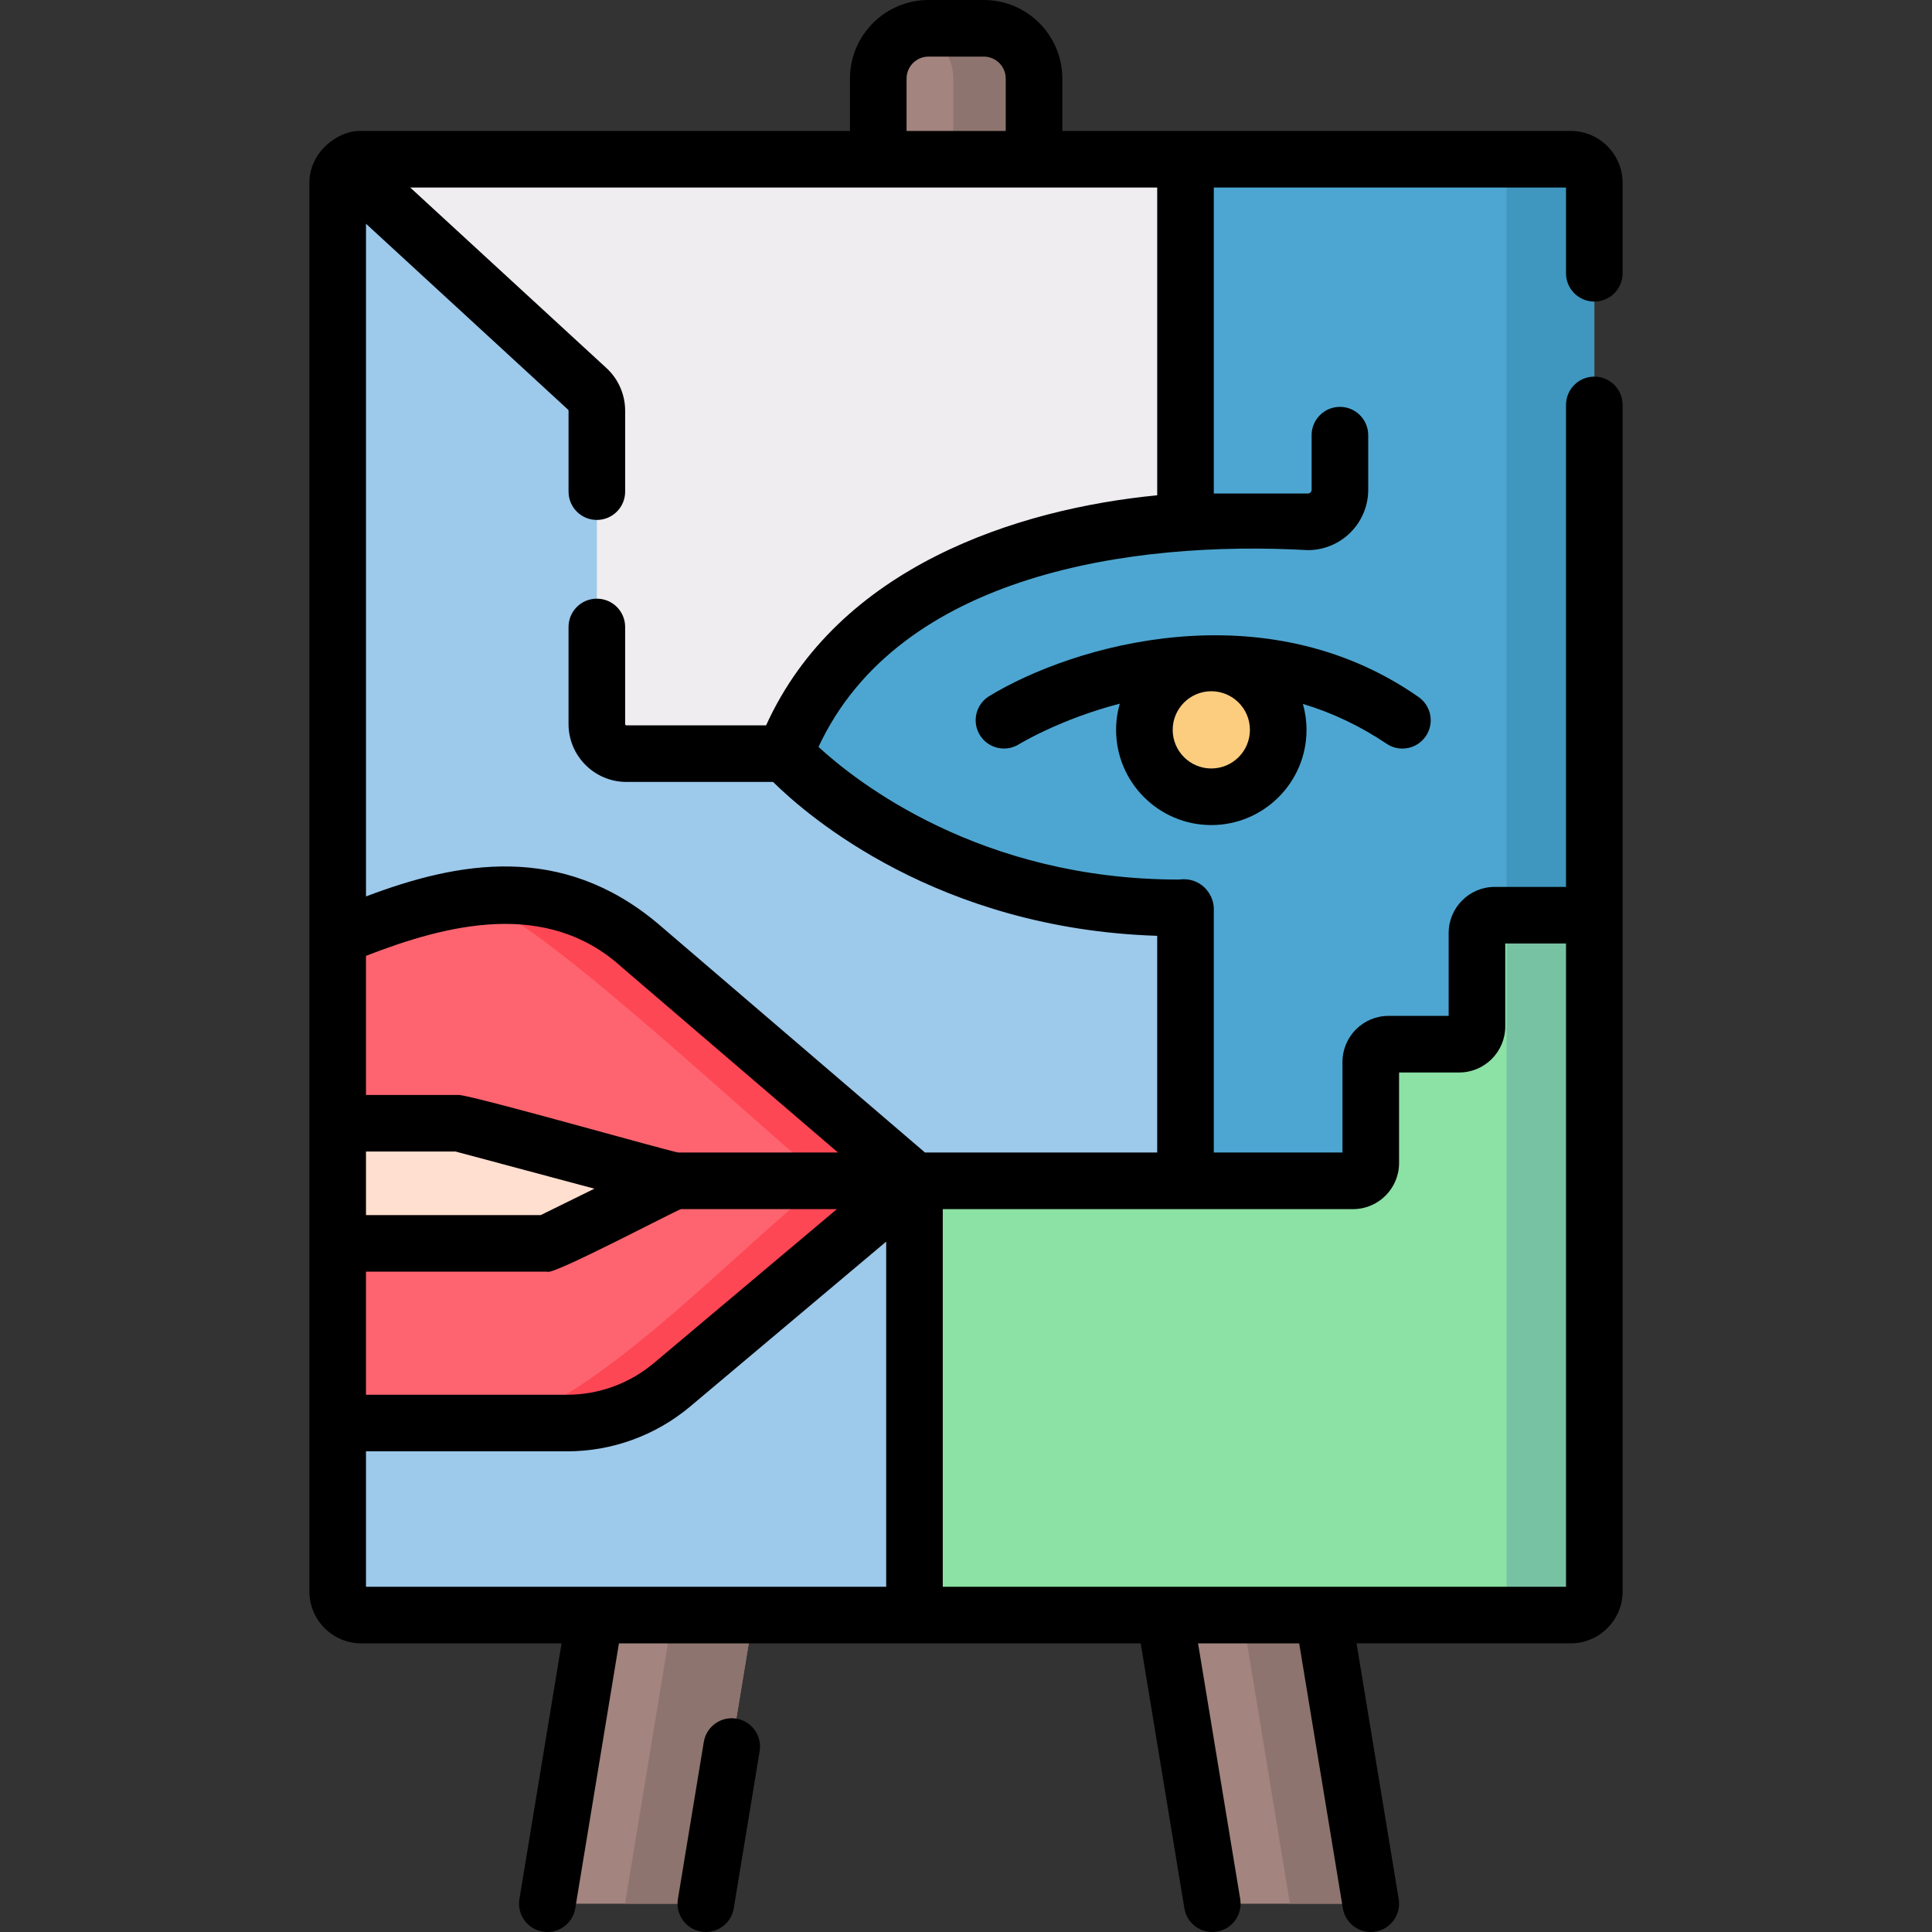 <svg id="Capa_1" enable-background="new 0 0 512.001 512.001" height="512" viewBox="0 0 512.001 512.001" width="512" xmlns="http://www.w3.org/2000/svg"><rect x="0" y="0" width="512.001" height="512.001" fill="#333333" stroke="none"/><g><g><g><path d="m187.051 504.5h-41.997l20.999-127.381h41.997z" fill="#a3847e"/><path d="m186.641 377.119-20.998 127.381h21.408l20.999-127.381z" fill="#8e746e"/><path d="m422.511 48.46v373.29c0 3.46-2.8 6.26-6.26 6.26h-320.5c-3.46 0-6.26-2.8-6.26-6.26v-373.29c0-1.77.73-3.36 1.91-4.5 1.13-1.09 2.66-1.76 4.35-1.76h320.5c3.46 0 6.26 2.8 6.26 6.26z" fill="#9dc9eb"/><path d="m321.269 504.5h41.997l-20.998-127.381h-41.997z" fill="#a3847e"/><path d="m342.268 377.119h-21.409l20.999 127.381h21.408z" fill="#8e746e"/><path d="m274.032 69.421h-41.28v-48.606c0-7.354 5.961-13.315 13.315-13.315h14.65c7.354 0 13.315 5.961 13.315 13.315z" fill="#a3847e"/><path d="m260.717 7.5h-14.65c-1.17 0-2.298.166-3.379.449 5.714 1.498 9.936 6.682 9.936 12.866v48.606h21.408v-48.606c0-7.354-5.961-13.315-13.315-13.315z" fill="#8e746e"/></g><path d="m422.511 48.462v373.287c0 3.458-2.803 6.262-6.262 6.262h-173.898v-115.081h71.82v-72.35c-69.3.74-106.12-40.86-106.12-40.86 22.4-59.82 106.12-61.43 106.12-61.43v-96.09h102.078c3.458 0 6.262 2.803 6.262 6.262z" fill="#4da6d1"/><path d="m416.249 42.2h-23.249c3.458 0 6.262 2.803 6.262 6.262v373.287c0 3.458-2.803 6.262-6.262 6.262h23.249c3.458 0 6.262-2.803 6.262-6.262v-373.287c0-3.459-2.804-6.262-6.262-6.262z" fill="#3f96bf"/><path d="m242.351 312.93-64.26 54.06c-7.78 6.54-17.61 10.13-27.78 10.13h-60.82v-129.28l25.71-8.23c5.61-1.8 11.47-2.71 17.37-2.71 6.79 0 13.48 1.22 19.76 3.54s12.15 5.74 17.31 10.17z" fill="#fe646f"/><path d="m169.641 250.61c-5.16-4.43-11.03-7.85-17.31-10.17s-12.97-3.54-19.76-3.54c-3.709 0-7.401.361-11.026 1.075 2.571.558 5.089 1.366 7.537 2.467 13.637 2.739 78.094 63.831 90.02 72.489-17.217 11.286-62.485 61.356-87.785 64.19h18.994c10.17 0 20-3.59 27.78-10.13l64.26-54.06z" fill="#fd4755"/><path d="m178.736 312.93-33.685 16.58h-55.56v-31.84h32.233z" fill="#ffdfcf"/><path d="m314.171 42.2v96.09s-83.72 1.61-106.12 61.43h-42.039c-4.33 0-7.841-3.51-7.841-7.841v-83.049c0-2.193-.918-4.285-2.532-5.77l-64.238-59.1c1.13-1.09 2.66-1.76 4.35-1.76z" fill="#efedf0"/><path d="m422.511 242.54v179.208c0 3.458-2.803 6.262-6.262 6.262h-173.898v-115.08h116.213c2.6 0 4.707-2.107 4.707-4.707v-26.796c0-2.6 2.107-4.707 4.707-4.707h18.726c2.6 0 4.707-2.107 4.707-4.707v-24.766c0-2.6 2.107-4.707 4.707-4.707z" fill="#8ce1a4"/><path d="m399.262 242.54v179.208c0 3.458-2.803 6.262-6.262 6.262h23.249c3.458 0 6.262-2.803 6.262-6.262v-179.208z" fill="#78c2a4"/><circle cx="321.011" cy="193.419" fill="#fccd7f" r="17.734"/></g><g><path d="m430.01 48.46c0-7.587-6.173-13.76-13.76-13.76h-.002-134.717v-13.88c0-11.48-9.336-20.82-20.811-20.82h-14.649c-11.48 0-20.82 9.34-20.82 20.82v13.88h-129.5c-6.258-.223-13.805 5.691-13.76 13.76v373.29c0 7.587 6.173 13.76 13.76 13.76h53.072l-11.173 67.77c-.674 4.087 2.094 7.946 6.181 8.62.413.067.823.101 1.229.101 3.605 0 6.785-2.607 7.392-6.281l11.575-70.21h138.27l11.574 70.21c.605 3.675 3.786 6.281 7.392 6.281.405 0 .815-.033 1.229-.101 4.087-.674 6.854-4.533 6.181-8.62l-11.172-67.771h26.797l11.574 70.21c.605 3.675 3.786 6.281 7.392 6.281.405 0 .815-.033 1.229-.101 4.087-.674 6.854-4.533 6.181-8.62l-11.172-67.771h56.75.002c7.587 0 13.76-6.173 13.76-13.76v-.001s0-.001 0-.001v-314.435c0-4.143-3.357-7.5-7.5-7.5s-7.5 3.357-7.5 7.5v127.729h-18.893c-6.731 0-12.207 5.476-12.207 12.207v21.973h-15.934c-6.731 0-12.207 5.476-12.207 12.207v24.003h-34.1v-64.85c-.141-3.712-3.465-8.269-9.297-7.49-52.635 0-85.474-25.946-95.462-35.151 21.39-45.928 83.297-54.74 129.686-52.149 8.819 0 15.995-7.176 15.995-15.995v-14.472c0-4.143-3.357-7.5-7.5-7.5s-7.5 3.357-7.5 7.5v14.472c0 .549-.446.995-.995.995h-24.927v-81.09h93.34v22.721c0 4.143 3.357 7.5 7.5 7.5s7.5-3.357 7.5-7.5v-23.959c-.003 0-.003-.001-.003-.002zm-189.759-27.64c0-3.209 2.611-5.82 5.82-5.82h14.649c3.204 0 5.811 2.611 5.811 5.82v13.88h-26.28zm-143.26 284.35h23.747l36.779 9.845-14.213 6.995h-46.313zm0 31.84h48.06c1.072 1.19 34.121-16.263 35.433-16.58h41.302l-48.52 40.819c-6.422 5.398-14.573 8.371-22.954 8.371h-53.321zm82.732-31.58c-5.012-1.051-52.304-14.542-57.999-15.26h-24.733v-36.855c21.49-8.363 47.869-15.097 67.769 2.99l57.316 49.125zm-82.732 79.19h53.319c11.906 0 23.485-4.223 32.608-11.891l51.932-43.689v91.469h-137.859zm261.573-64.19c6.73 0 12.206-5.476 12.206-12.207v-24.003h15.934c6.731 0 12.207-5.476 12.207-12.207v-21.973h16.1v170.47h-165.161v-100.08zm-51.893-189.172c-37.12 3.593-84.552 18.938-103.644 60.962h-37.016c-.188 0-.341-.153-.341-.341v-25.726c0-4.143-3.357-7.5-7.5-7.5s-7.5 3.357-7.5 7.5v25.726c0 8.459 6.882 15.341 15.341 15.341h38.857c9.159 9.048 43.691 38.938 101.803 40.781v57.429h-61.546l-70.598-60.51c-25.673-21.709-53.14-16.6-77.535-7.355v-178.271l53.571 49.287c.068.063.108.155.108.25v21.459c0 4.143 3.357 7.5 7.5 7.5s7.5-3.357 7.5-7.5v-21.459c0-4.279-1.807-8.396-4.954-11.29l-52-47.841h197.953v81.558z"/><path d="m195.136 455.451c-4.086-.668-7.946 2.094-8.62 6.181l-6.866 41.648c-.674 4.087 2.094 7.946 6.181 8.62.413.067.823.101 1.229.101 3.605 0 6.786-2.607 7.392-6.281l6.866-41.648c.673-4.088-2.095-7.947-6.182-8.621z"/><path d="m371.649 198.38c2.413 0 4.783-1.163 6.231-3.316 2.311-3.438 1.397-8.099-2.04-10.409-40.841-28.474-91.447-13.747-113.754-.137-3.509 2.191-4.575 6.806-2.391 10.318 2.186 3.513 6.809 4.587 10.324 2.412.118-.073 10.847-6.645 26.734-10.767-.632 2.206-.978 4.532-.978 6.938 0 13.914 11.32 25.234 25.234 25.234s25.234-11.32 25.234-25.234c0-2.382-.339-4.686-.959-6.872 7.758 2.326 15.166 5.838 22.186 10.556 1.285.864 2.74 1.277 4.179 1.277zm-50.639 5.274c-5.644 0-10.234-4.591-10.234-10.234s4.591-10.234 10.234-10.234 10.234 4.591 10.234 10.234-4.59 10.234-10.234 10.234z"/></g></g></svg>